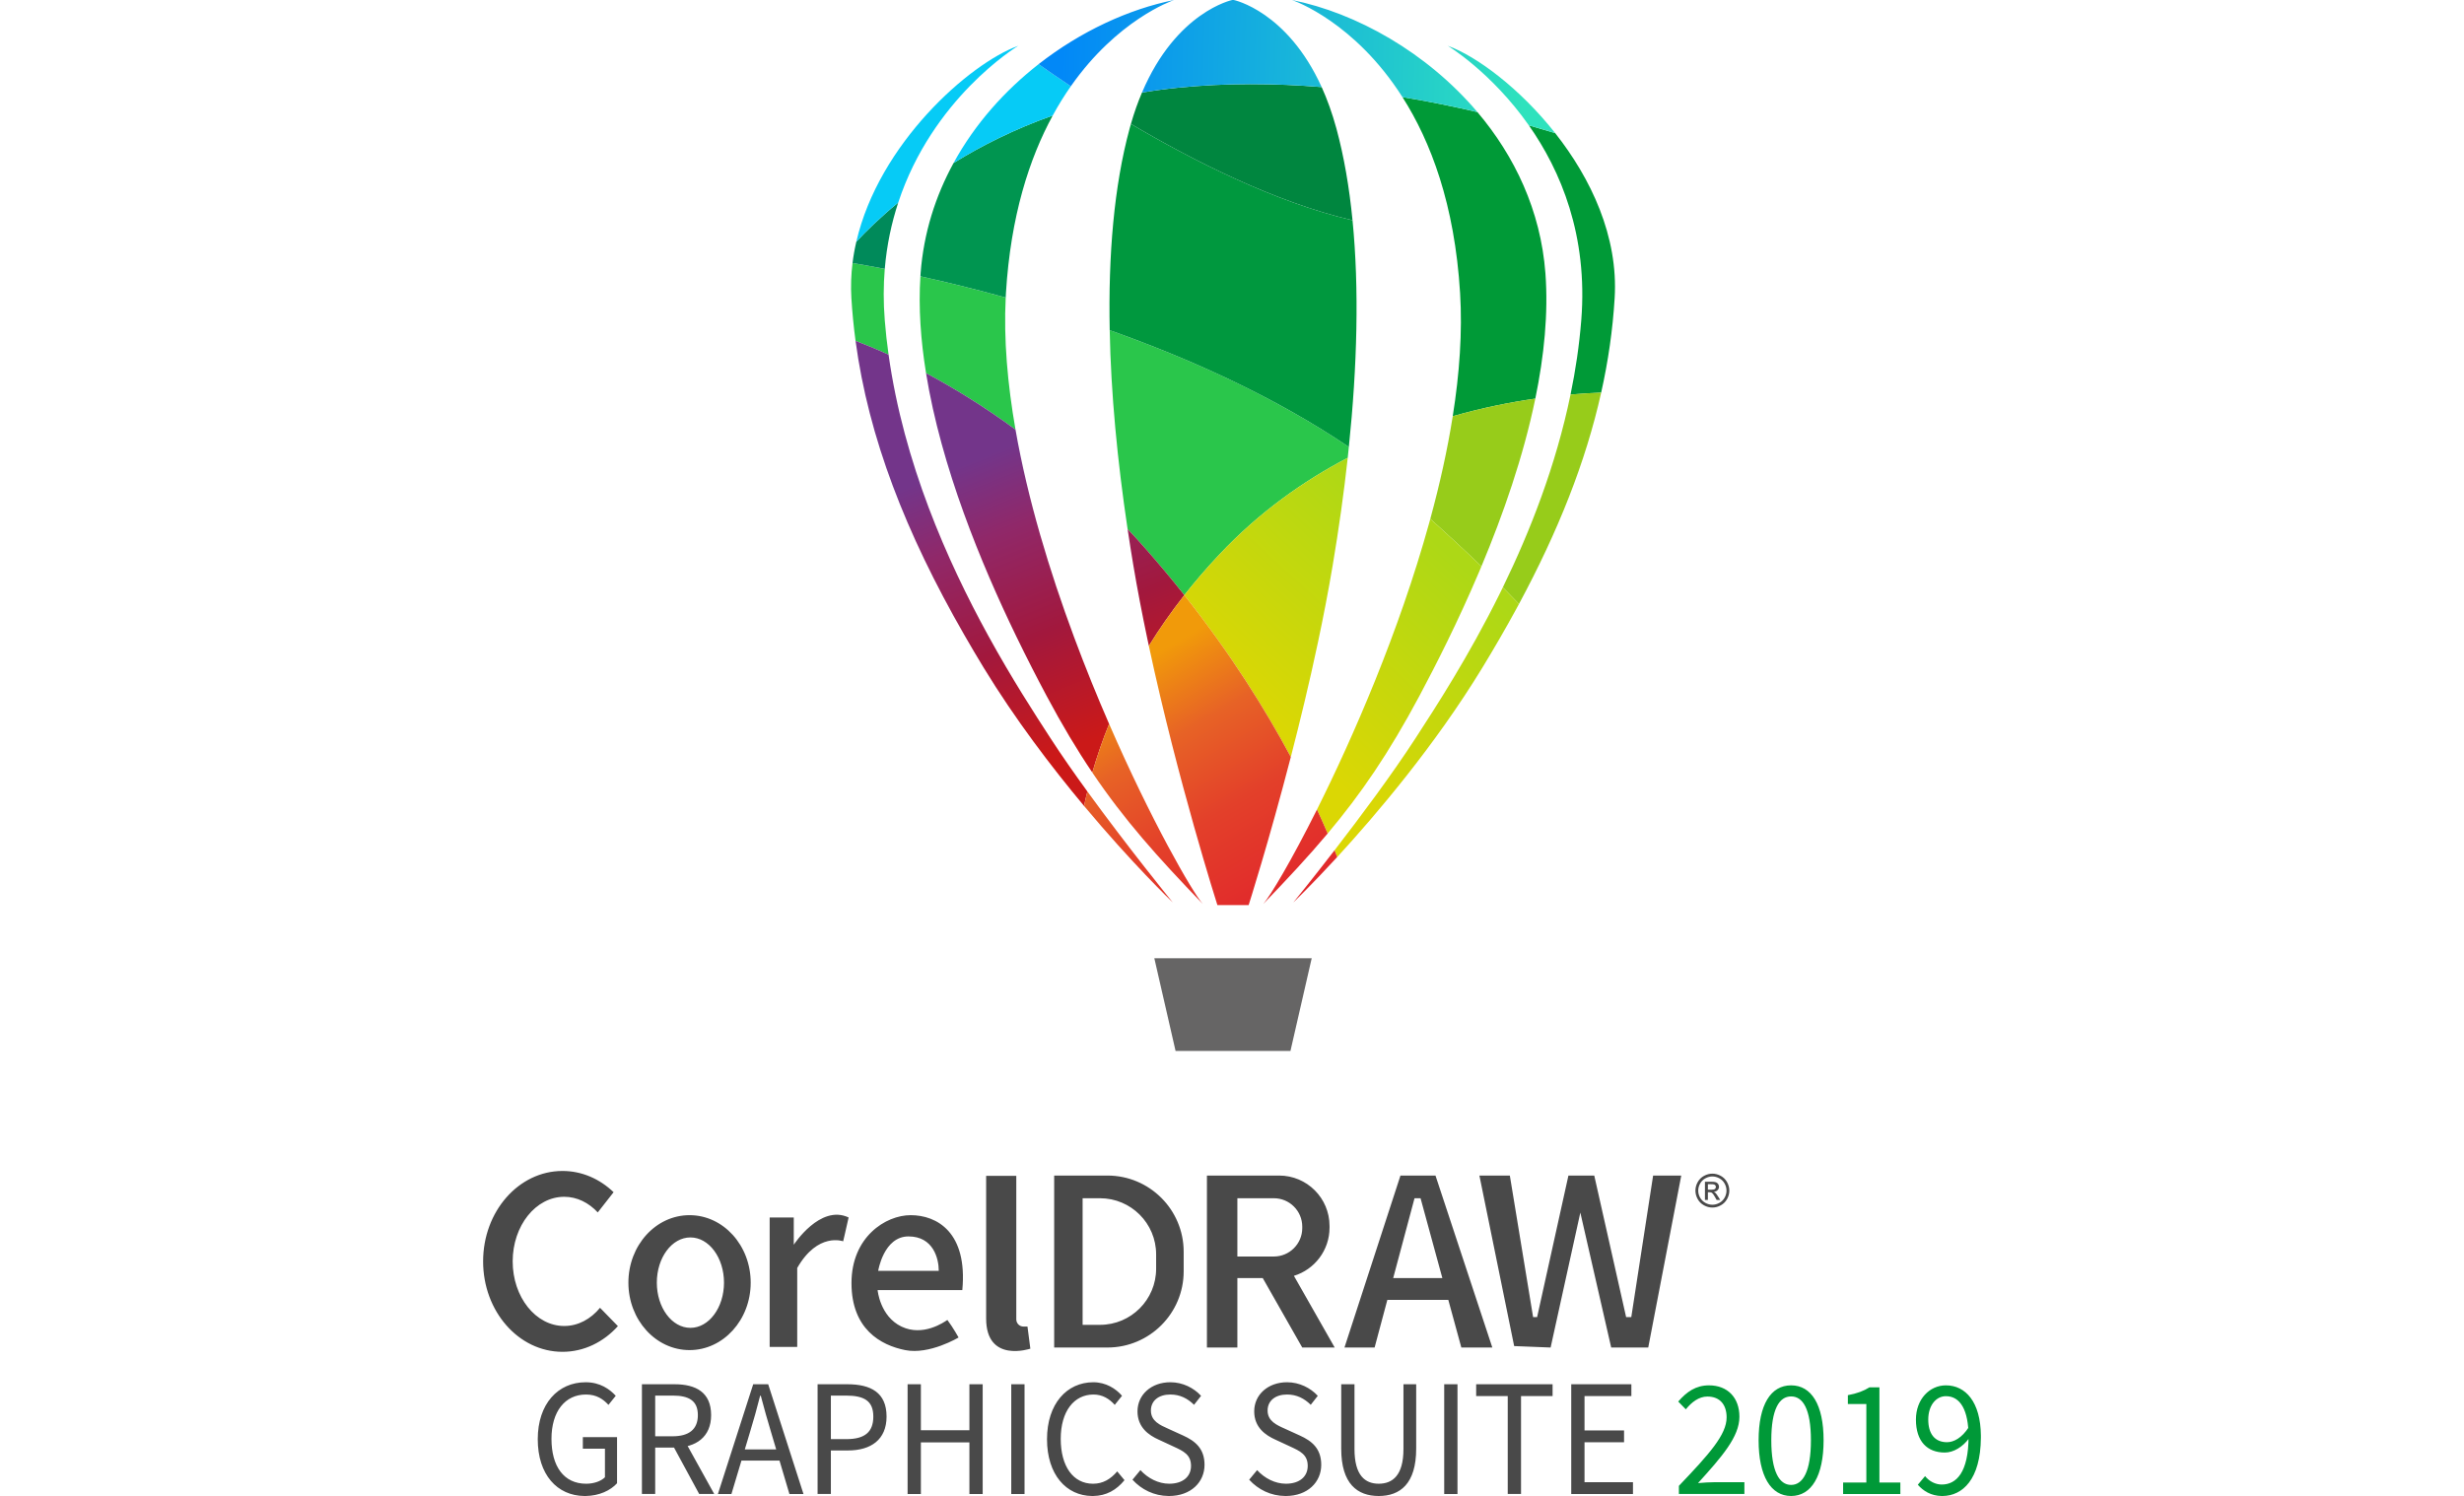 <svg width="2500" height="1518" viewBox="0 0 2500 1518" fill="none" xmlns="http://www.w3.org/2000/svg">
<path d="M901.55 359.859C888.518 353.941 877.237 349.352 868.053 345.898C866.107 331.422 864.716 316.917 863.815 302.37C863.117 290.393 863.547 278.568 864.984 266.937C872.802 268.222 883.888 270.168 897.694 272.845C896.338 289.302 896.212 306.646 897.694 324.968C898.63 336.669 899.908 348.31 901.55 359.859ZM1030.33 435.896C997.386 411.737 966.46 392.992 939.586 378.642C934.141 345.154 931.804 311.979 933.866 280.392C958.723 285.882 988.086 292.958 1020.41 301.947C1018.26 344.181 1022.24 389.609 1030.33 435.896ZM1368.56 453.517C1368.25 457.168 1367.82 460.862 1367.42 464.558C1322.42 488.056 1277.65 519.714 1237.4 562.423C1224.37 576.229 1212.51 590.073 1201.66 603.88C1189.49 588.485 1176.48 572.882 1162.69 557.209C1156.5 550.203 1150.32 543.403 1144.06 536.789C1133.71 467.51 1127.13 399.142 1125.92 335.078C1206.01 363.515 1292.48 402.097 1368.56 453.517Z" fill="#2AC64B"/>
<path d="M911.381 205.522C904.652 225.944 899.751 248.382 897.699 272.845C883.89 270.168 872.807 268.223 864.986 266.937C865.872 259.628 867.165 252.39 868.834 245.276C878.633 234.725 892.834 220.767 911.381 205.522Z" fill="#008A5A"/>
<path d="M1068.1 117.232C1044.41 160.68 1025.42 219.211 1020.64 297.353C1020.56 298.871 1020.49 300.424 1020.41 301.94C988.081 292.953 958.718 285.884 933.868 280.394C933.906 279.342 933.985 278.332 934.055 277.28C937.137 236.322 949.23 198.756 967.509 165.383C995.784 147.919 1029.27 130.96 1068.1 117.232Z" fill="#009550"/>
<path d="M1368.56 453.517C1292.48 402.097 1206.01 363.515 1125.92 335.078C1124.38 258.768 1130.32 188.606 1146.11 130.492C1146.54 128.896 1146.97 127.307 1147.44 125.746C1210.96 163.283 1293.72 205.135 1372.29 223.53C1379.13 292.799 1377.07 371.52 1368.56 453.517Z" fill="#00983E"/>
<path d="M1638.25 302.37C1636.3 334.61 1631.72 366.508 1624.56 398.399C1615.49 398.745 1605.07 399.334 1593.48 400.344C1598.58 375.762 1602.32 350.604 1604.37 324.97C1611.26 238.743 1583.4 173.044 1551.17 127.185C1560.62 129.872 1569.56 132.514 1577.92 135.084C1614.13 180.978 1642.06 239.94 1638.25 302.37ZM1557.74 404.506C1532.5 408.121 1504.02 413.761 1473.96 422.355C1480.85 379.069 1483.84 336.791 1481.42 297.348C1475.94 207.391 1451.59 143.441 1422.93 98.52C1449.88 102.956 1475.43 108.205 1499 113.728C1536.62 158.15 1563.22 213.567 1568 277.285C1571.04 317.886 1566.68 361.182 1557.74 404.506Z" fill="#009A37"/>
<path d="M1372.29 223.53C1293.72 205.135 1210.95 163.283 1147.44 125.746C1150.79 114.123 1154.55 103.538 1158.67 93.936C1170.31 91.953 1182.29 90.321 1194.62 89.071C1244.25 84.019 1293.8 84.484 1340.98 88.365C1346.54 100.663 1351.63 114.624 1355.96 130.492C1363.65 158.848 1369.02 190.079 1372.29 223.53Z" fill="#00863F"/>
<path d="M1033.08 46.479C1030.48 48.078 946.08 100.041 911.379 205.519C892.831 220.762 878.633 234.731 868.842 245.273C891.779 145.773 983.38 64.49 1033.08 46.479ZM1086.49 87.515C1080.15 96.54 1073.97 106.419 1068.09 117.237C1029.28 130.963 995.79 147.921 967.514 165.388C989.141 125.705 1019.51 91.915 1053.78 65.112C1061.91 70.906 1073.03 78.607 1086.49 87.515Z" fill="#06CBF6"/>
<path d="M1577.93 135.084C1569.56 132.514 1560.62 129.87 1551.17 127.186C1513.08 72.973 1468.9 46.438 1468.9 46.438C1498.22 57.024 1542.13 89.698 1577.93 135.084ZM1499 113.728C1475.43 108.203 1449.88 102.956 1422.93 98.521C1374.58 22.601 1313.87 1.048 1310.91 0.038C1376.02 13.07 1447.74 53.206 1499 113.728ZM1340.98 88.37C1293.8 84.477 1244.25 84.014 1194.62 89.074C1182.29 90.316 1170.31 91.948 1158.67 93.939C1193.52 11.754 1250.24 0 1250.24 0H1251.83C1251.83 0 1305.97 11.2 1340.98 88.37ZM1191.16 0.041C1188.36 1.012 1133.43 20.498 1086.48 87.518C1073.03 78.61 1061.91 70.908 1053.77 65.115C1096.59 31.663 1145.5 9.179 1191.16 0.041Z" fill="url(#paint0_linear_826_16)"/>
<path d="M1251.03 1066.42H1309.31L1330.87 972.328H1171.19L1192.75 1066.42H1251.03Z" fill="#666565"/>
<path d="M1732.84 1207.21H1736.45C1738.19 1207.21 1739.37 1206.95 1740 1206.43C1740.63 1205.91 1740.94 1205.24 1740.94 1204.38C1740.94 1203.84 1740.8 1203.34 1740.49 1202.92C1740.18 1202.48 1739.76 1202.16 1739.23 1201.94C1738.68 1201.73 1737.69 1201.63 1736.23 1201.63H1732.84V1207.21ZM1729.85 1217.62V1199.11H1736.21C1738.38 1199.11 1739.95 1199.29 1740.92 1199.63C1741.9 1199.97 1742.67 1200.57 1743.25 1201.42C1743.82 1202.27 1744.12 1203.17 1744.12 1204.13C1744.12 1205.49 1743.64 1206.66 1742.67 1207.66C1741.7 1208.67 1740.42 1209.23 1738.82 1209.35C1739.48 1209.63 1740 1209.95 1740.41 1210.33C1741.15 1211.06 1742.06 1212.28 1743.13 1214L1745.38 1217.62H1741.74L1740.1 1214.71C1738.82 1212.41 1737.77 1210.97 1736.99 1210.4C1736.43 1209.98 1735.63 1209.76 1734.59 1209.76H1732.84V1217.62H1729.85ZM1737.4 1193.76C1734.97 1193.76 1732.63 1194.38 1730.34 1195.62C1728.05 1196.86 1726.27 1198.63 1724.97 1200.93C1723.68 1203.23 1723.03 1205.63 1723.03 1208.12C1723.03 1210.59 1723.67 1212.97 1724.94 1215.24C1726.2 1217.51 1727.98 1219.29 1730.26 1220.55C1732.54 1221.82 1734.91 1222.45 1737.4 1222.45C1739.87 1222.45 1742.25 1221.82 1744.53 1220.55C1746.8 1219.29 1748.58 1217.51 1749.83 1215.24C1751.1 1212.97 1751.72 1210.59 1751.72 1208.12C1751.72 1205.63 1751.09 1203.23 1749.79 1200.93C1748.52 1198.63 1746.73 1196.86 1744.44 1195.62C1742.14 1194.38 1739.79 1193.76 1737.4 1193.76ZM1737.4 1190.91C1740.28 1190.91 1743.09 1191.65 1745.85 1193.13C1748.6 1194.62 1750.74 1196.74 1752.28 1199.5C1753.81 1202.25 1754.58 1205.13 1754.58 1208.12C1754.58 1211.08 1753.82 1213.93 1752.31 1216.67C1750.79 1219.4 1748.67 1221.52 1745.95 1223.03C1743.23 1224.54 1740.37 1225.3 1737.4 1225.3C1734.42 1225.3 1731.56 1224.54 1728.84 1223.03C1726.11 1221.52 1723.98 1219.4 1722.47 1216.67C1720.95 1213.93 1720.19 1211.08 1720.19 1208.12C1720.19 1205.13 1720.96 1202.25 1722.5 1199.5C1724.04 1196.74 1726.19 1194.62 1728.94 1193.13C1731.68 1191.65 1734.51 1190.91 1737.4 1190.91ZM1536.28 1365.87L1573.27 1367.34L1603.42 1230.42L1634.74 1367.34H1672.32L1705.82 1192.84H1677.27L1655.13 1336.45H1649.88L1617.55 1192.84H1591.34L1559.58 1336.45H1555.5L1531.9 1192.84H1501.02L1536.28 1365.87ZM1463.42 1296.84L1441.31 1215.85H1435.19L1413.55 1296.84H1463.42ZM1469.46 1318.97H1407.62L1394.69 1367.34H1364.11L1420.92 1192.84H1456.46L1514.13 1367.34H1482.68L1469.46 1318.97ZM1255.45 1274.99H1292.45C1308.37 1274.99 1321.28 1262.07 1321.28 1246.15V1244.69C1321.28 1228.76 1308.37 1215.85 1292.45 1215.85H1255.45V1274.99ZM1321.28 1367.34L1281.18 1296.84H1255.45V1367.34H1224.57V1192.84H1297.84C1326.07 1192.84 1348.96 1215.73 1348.96 1243.96V1245.71C1348.96 1268.73 1333.74 1288.19 1312.82 1294.6L1354.2 1367.34H1321.28ZM1173.02 1272.79V1287.38C1173.02 1318.83 1147.53 1344.32 1116.07 1344.32H1098.43V1215.85H1116.07C1147.53 1215.85 1173.02 1241.35 1173.02 1272.79ZM1123.63 1192.84H1069.58V1367.34H1123.63C1166.34 1367.34 1200.97 1332.71 1200.97 1289.99V1270.18C1200.97 1227.47 1166.34 1192.84 1123.63 1192.84ZM1042.49 1346.07H1038.42C1034.4 1346.07 1031.14 1342.81 1031.14 1338.79V1193.13H1000.55V1337.91C1000.55 1383.65 1045.4 1368.5 1045.4 1368.5L1042.49 1346.07ZM952.484 1289.55H891.015C891.015 1289.55 896.548 1254.6 921.745 1254.6C946.941 1254.6 952.484 1277.03 952.484 1289.55ZM863.926 1301.93C863.926 1348.69 893.639 1365.01 918.397 1369.95C943.156 1374.91 972.582 1357.14 972.582 1357.14C972.582 1357.14 966.756 1346.66 961.22 1339.37C957.721 1341.69 936.454 1356.56 914.612 1346.07C892.763 1335.58 890.433 1309.07 890.433 1309.07H976.367C981.9 1250.52 950.733 1233.04 923.93 1233.04C898.582 1233.04 863.926 1255.18 863.926 1301.93ZM855.474 1259.55C855.474 1259.55 857.804 1249.93 861.007 1235.37C832.17 1221.68 805.367 1263.04 805.367 1263.04V1235.37H780.905V1366.75H808.866V1286.64C829.84 1249.93 855.474 1259.55 855.474 1259.55ZM734.573 1301.5C734.573 1326.83 719.319 1347.38 700.496 1347.38C681.673 1347.38 666.42 1326.83 666.42 1301.5C666.42 1276.16 681.673 1255.62 700.496 1255.62C719.319 1255.62 734.573 1276.16 734.573 1301.5ZM699.621 1233.04C665.347 1233.04 637.573 1263.69 637.573 1301.5C637.573 1339.3 665.347 1369.95 699.621 1369.95C733.885 1369.95 761.669 1339.3 761.669 1301.5C761.669 1263.69 733.885 1233.04 699.621 1233.04ZM626.934 1345.63C612.422 1361.75 592.59 1371.7 570.713 1371.7C526.23 1371.7 490.173 1330.62 490.173 1279.94C490.173 1229.26 526.23 1188.18 570.713 1188.18C590.464 1188.18 608.549 1196.28 622.57 1209.74L606.494 1230.25C597.338 1220.39 585.468 1214.39 572.463 1214.39C543.581 1214.39 520.171 1243.74 520.171 1279.94C520.171 1316.14 543.581 1345.49 572.463 1345.49C586.591 1345.49 599.39 1338.44 608.797 1327.02L626.934 1345.63Z" fill="#494949"/>
<path d="M1703.42 1507.7C1734.35 1475.28 1751.84 1455.8 1751.84 1438.2C1751.84 1425.84 1745.46 1417.08 1732.32 1417.08C1723.71 1417.08 1716.31 1422.82 1710.45 1430.05L1702.75 1422.17C1711.35 1412.22 1720.63 1405.72 1733.95 1405.72C1752.97 1405.72 1764.83 1418.34 1764.83 1437.57C1764.83 1457.88 1747.12 1478.07 1722.84 1504.9C1728.41 1504.43 1734.81 1503.98 1740.14 1503.98H1769.88V1515.96H1703.42V1507.7ZM1837.37 1461.46C1837.37 1429.74 1829.23 1416.96 1817.27 1416.96C1805.31 1416.96 1797.18 1429.74 1797.18 1461.46C1797.18 1493.18 1805.31 1506.75 1817.27 1506.75C1829.23 1506.75 1837.37 1493.18 1837.37 1461.46ZM1784.3 1461.46C1784.3 1425.17 1796.72 1405.72 1817.27 1405.72C1837.82 1405.72 1850.24 1425.24 1850.24 1461.46C1850.24 1497.74 1837.82 1518 1817.27 1518C1796.72 1518 1784.3 1497.74 1784.3 1461.46ZM1870.04 1504.35H1893.61V1424.68H1874.86V1415.7C1884.24 1413.97 1891.05 1411.34 1896.75 1407.75H1906.88V1504.35H1928.12V1515.97H1870.04V1504.35ZM1945.82 1506.57L1953.2 1497.83C1957.34 1503.08 1963.69 1506.37 1970.12 1506.37C1984.96 1506.37 1997.31 1494.03 1997.31 1457.74C1997.31 1431.14 1989.1 1416.71 1974.34 1416.71C1964.25 1416.71 1956.43 1426.17 1956.43 1440.44C1956.43 1454.53 1962.74 1463.41 1975.47 1463.41C1982.15 1463.41 1990.52 1459.19 1997.6 1448.08L1998.07 1459.11C1991.6 1468.2 1981.98 1473.9 1973.26 1473.9C1955.43 1473.9 1943.92 1462.65 1943.92 1440.44C1943.92 1419.72 1957.81 1405.72 1974.3 1405.72C1994.36 1405.72 2009.48 1422.6 2009.83 1456.53V1458.95C2009.48 1501.31 1991.17 1517.8 1971 1518H1970C1959.27 1517.82 1951.37 1512.93 1945.82 1506.57Z" fill="#009938"/>
<path d="M545.612 1460.38C545.612 1424.47 566.138 1402.58 594.208 1402.58C608.882 1402.58 618.539 1409.57 624.743 1416.31L617.353 1425.53C611.989 1419.7 605.196 1415.03 594.565 1415.03C573.235 1415.03 559.535 1432.27 559.535 1460.01C559.535 1488 572.119 1505.55 594.699 1505.55C602.294 1505.55 609.596 1503.15 613.783 1499V1470.01H591.362V1458.26H626.063V1505.07C619.359 1512.42 608.012 1517.83 594.097 1518H592.997C565.298 1517.78 545.612 1496.36 545.612 1460.38ZM681.799 1465.01L692.359 1457.68L724.66 1515.96H709.397L681.799 1465.01ZM682.523 1457.4C698.998 1457.4 708.058 1450.38 708.058 1435.95C708.058 1421.31 698.998 1416.1 682.523 1416.1H664.77V1457.4H682.523ZM651.303 1404.61H684.458C706.024 1404.61 721.508 1412.75 721.508 1435.95C721.508 1458.19 706.024 1468.9 684.458 1468.9H664.77V1515.96H651.303V1404.61ZM747.233 1470.73H795.973V1482.04H747.233V1470.73ZM764.209 1404.61H779.417L815.226 1515.97H800.955L782.496 1453.77C778.693 1441.32 775.293 1429.1 771.893 1416.24H771.25C767.976 1429.16 764.583 1441.32 760.773 1453.77L742.12 1515.97H728.399L764.209 1404.61ZM858.737 1460.29C877.247 1460.29 886.074 1453.24 886.074 1437.4C886.074 1421.33 876.692 1416.1 858.094 1416.1H843.018V1460.29H858.737ZM829.541 1404.61H859.79C883.503 1404.61 899.515 1413.01 899.515 1437.4C899.515 1460.84 883.592 1471.79 860.422 1471.79H843.018V1515.96H829.541V1404.61ZM920.856 1404.61H934.334V1451.24H983.565V1404.61H997.042V1515.97H983.565V1463.61H934.334V1515.97H920.856V1404.61ZM1026.03 1404.61H1039.51V1515.97H1026.03V1404.61ZM1062.31 1460.38C1062.31 1424.47 1082.43 1402.58 1109.3 1402.58C1122.14 1402.58 1132.22 1409.14 1138.41 1416.31L1131.03 1425.53C1125.46 1419.28 1118.47 1415.03 1109.53 1415.03C1089.53 1415.03 1076.23 1432.27 1076.23 1460.01C1076.23 1488 1088.93 1505.55 1109.01 1505.55C1119.11 1505.55 1126.79 1500.91 1133.54 1493.03L1140.93 1501.93C1132.7 1511.97 1122.53 1517.82 1109.1 1518H1108.04C1081.88 1517.78 1062.31 1496.36 1062.31 1460.38ZM1149.02 1501.47L1157.08 1491.74C1164.71 1500.05 1175.28 1505.54 1186.3 1505.54C1200.19 1505.54 1208.42 1498.27 1208.42 1487.44C1208.42 1476.07 1200.76 1472.45 1190.77 1467.85L1175.56 1460.79C1165.69 1456.37 1154.12 1448.5 1154.12 1432.12C1154.12 1415.12 1168.21 1402.57 1187.45 1402.57C1200 1402.57 1211.19 1408.29 1218.62 1416.36L1211.48 1425.47C1204.99 1419.03 1197.23 1415.02 1187.45 1415.02C1175.58 1415.02 1167.72 1421.33 1167.72 1431.28C1167.72 1442.01 1176.94 1446.03 1185.24 1449.72L1200.33 1456.59C1212.57 1462.12 1222.13 1469.8 1222.13 1486.36C1222.13 1503.87 1208.42 1517.89 1186.31 1518H1185.71C1170.99 1517.9 1158.21 1511.54 1149.02 1501.47ZM1267.43 1501.47L1275.49 1491.74C1283.12 1500.05 1293.7 1505.54 1304.71 1505.54C1318.6 1505.54 1326.83 1498.27 1326.83 1487.44C1326.83 1476.07 1319.17 1472.45 1309.18 1467.85L1293.97 1460.79C1284.11 1456.37 1272.53 1448.5 1272.53 1432.12C1272.53 1415.12 1286.62 1402.57 1305.86 1402.57C1318.4 1402.57 1329.6 1408.29 1337.03 1416.36L1329.89 1425.47C1323.4 1419.03 1315.64 1415.02 1305.86 1415.02C1293.99 1415.02 1286.12 1421.33 1286.12 1431.28C1286.12 1442.01 1295.36 1446.03 1303.65 1449.72L1318.74 1456.59C1330.98 1462.12 1340.54 1469.8 1340.54 1486.36C1340.54 1503.87 1326.84 1517.89 1304.72 1518H1304.12C1289.4 1517.9 1276.61 1511.54 1267.43 1501.47ZM1360.82 1469.98V1404.6H1374.28V1470.37C1374.28 1497.13 1385.04 1505.54 1398.87 1505.54C1412.89 1505.54 1423.96 1497.13 1423.96 1470.37V1404.6H1436.88V1469.98C1436.88 1505.71 1420.47 1518 1398.87 1518C1377.25 1518 1360.82 1505.71 1360.82 1469.98ZM1465.31 1404.61H1478.78V1515.97H1465.31V1404.61ZM1529.77 1416.6H1497.74V1404.61H1575.27V1416.6H1543.25V1515.96H1529.77V1416.6ZM1594.2 1404.61H1655.21V1416.6H1607.67V1451.49H1647.78V1463.49H1607.67V1503.97H1656.84V1515.97H1594.2V1404.61Z" fill="#494949"/>
<path fill-rule="evenodd" clip-rule="evenodd" d="M1030.9 645.225C1042.11 668.412 1052.81 689.103 1062.02 706.372C1077.81 735.933 1092.83 761.048 1108.31 783.924C1112.78 768.251 1118.37 751.722 1125.34 734.602C1113.32 707.032 1101.26 677.427 1089.8 646.581C1064.87 579.571 1042.73 506.687 1030.33 435.893C997.391 411.741 966.465 392.997 939.581 378.647C954.986 473.942 995.471 572.065 1030.9 645.225Z" fill="url(#paint1_linear_826_16)"/>
<path fill-rule="evenodd" clip-rule="evenodd" d="M978.247 644.021C984.592 655.105 991.195 666.262 998.041 677.507C1030.05 729.98 1067.01 778.444 1099.91 817.803C1100.88 813.019 1102.01 808.111 1103.26 803.104C1089.95 784.817 1076.96 766.224 1065.79 748.99C1049.77 724.338 1026.59 688.594 1002.44 644.6C961.055 569.145 916.877 469.426 901.55 359.859C888.52 353.941 877.239 349.362 868.055 345.898C881.282 444.148 918.848 540.559 978.247 644.021Z" fill="url(#paint2_linear_826_16)"/>
<path fill-rule="evenodd" clip-rule="evenodd" d="M1149.85 573.35C1154.01 598.162 1158.88 623.368 1164.12 648.261C1164.63 650.634 1165.13 653 1165.64 655.373C1176.14 638.379 1188.09 621.144 1201.65 603.885C1189.08 587.984 1176.08 572.418 1162.69 557.204C1156.51 550.206 1150.32 543.405 1144.06 536.792C1145.88 548.966 1147.78 561.14 1149.85 573.35Z" fill="url(#paint3_linear_826_16)"/>
<path fill-rule="evenodd" clip-rule="evenodd" d="M1593.48 400.344C1578.66 472.335 1552.54 539.021 1524.77 596.039C1530.38 601.678 1535.87 607.303 1541.17 612.864C1580.74 539.299 1608.87 468.914 1624.56 398.396C1615.49 398.755 1605.07 399.324 1593.48 400.344ZM1473.96 422.363C1468.53 456.735 1460.69 491.735 1451.22 526.436C1467.58 541.194 1485.49 557.725 1503.07 574.689C1525.07 522.151 1545.64 463.275 1557.75 404.501C1532.5 408.126 1504.02 413.766 1473.96 422.363Z" fill="#97CC1A"/>
<path fill-rule="evenodd" clip-rule="evenodd" d="M1237.4 562.416C1224.37 576.225 1212.51 590.076 1201.65 603.885C1248.98 663.701 1284.19 720.563 1309.67 768.127C1318.93 732.353 1328.53 692.753 1337.12 652.187C1342.69 626.01 1347.82 599.483 1352.21 573.35C1358.36 536.863 1363.5 500.423 1367.42 464.561C1322.42 488.052 1277.66 519.72 1237.4 562.416ZM1524.77 596.039C1523.71 598.223 1522.64 600.391 1521.58 602.544C1490.17 665.941 1457.14 716.849 1436.27 748.99C1412.19 786.067 1379.76 829.515 1354.04 862.762C1354.98 865.216 1355.87 867.508 1356.73 869.686C1396.55 826.32 1455.91 756.426 1504.02 677.508C1516.09 657.7 1527.39 638.176 1537.91 618.878C1539.01 616.869 1540.09 614.868 1541.17 612.864C1535.87 607.303 1530.38 601.679 1524.77 596.039ZM1451.22 526.436L1449.98 530.963C1419.47 641.131 1373 747.869 1336.23 821.419C1340.24 830.165 1343.85 838.307 1347.05 845.768C1381.01 805.354 1409 764.431 1440.05 706.373C1457.1 674.406 1479.22 630.839 1500.29 581.267L1503.07 574.689C1485.49 557.725 1467.58 541.194 1451.22 526.436Z" fill="url(#paint4_linear_826_16)"/>
<path fill-rule="evenodd" clip-rule="evenodd" d="M1281.69 917.293C1306.52 891.581 1327.76 868.75 1347.05 845.767C1343.85 838.306 1340.24 830.165 1336.23 821.419C1310.18 873.542 1288.93 909.002 1281.69 917.293Z" fill="url(#paint5_linear_826_16)"/>
<path fill-rule="evenodd" clip-rule="evenodd" d="M1312.16 915.777C1313.48 914.492 1331.06 897.579 1356.73 869.686C1355.87 867.508 1354.98 865.216 1354.04 862.761C1331.06 892.527 1313.51 914.143 1312.16 915.777Z" fill="url(#paint6_linear_826_16)"/>
<path fill-rule="evenodd" clip-rule="evenodd" d="M1165.64 655.373C1194.97 792.554 1235.18 918.383 1235.18 918.383H1266.89C1266.89 918.383 1287.3 854.478 1309.67 768.127C1284.19 720.563 1248.98 663.701 1201.65 603.885C1188.09 621.144 1176.14 638.379 1165.64 655.373Z" fill="url(#paint7_linear_826_16)"/>
<path fill-rule="evenodd" clip-rule="evenodd" d="M1108.31 783.924C1140.36 831.531 1174.15 869.382 1220.37 917.293C1209.6 904.969 1167.9 832.505 1125.34 734.602C1118.37 751.722 1112.78 768.251 1108.31 783.924Z" fill="url(#paint8_linear_826_16)"/>
<path fill-rule="evenodd" clip-rule="evenodd" d="M1099.91 817.803C1148.29 875.712 1187.93 913.832 1189.94 915.778C1187.81 913.136 1144.14 859.457 1103.26 803.104C1102.01 808.111 1100.88 813.019 1099.91 817.803Z" fill="url(#paint9_linear_826_16)"/>
<defs>
<linearGradient id="paint0_linear_826_16" x1="1077.08" y1="60.715" x2="1546.93" y2="74.954" gradientUnits="userSpaceOnUse">
<stop stop-color="#0288F7"/>
<stop offset="1" stop-color="#2EE2BD"/>
</linearGradient>
<linearGradient id="paint1_linear_826_16" x1="1113.17" y1="748.995" x2="997.591" y2="463.189" gradientUnits="userSpaceOnUse">
<stop stop-color="#CB1918"/>
<stop offset="0.388" stop-color="#A2183D"/>
<stop offset="0.749" stop-color="#902869"/>
<stop offset="1" stop-color="#73358A"/>
</linearGradient>
<linearGradient id="paint2_linear_826_16" x1="1054.77" y1="772.613" x2="939.191" y2="486.804" gradientUnits="userSpaceOnUse">
<stop stop-color="#CB1918"/>
<stop offset="0.388" stop-color="#A2183D"/>
<stop offset="0.749" stop-color="#902869"/>
<stop offset="1" stop-color="#73358A"/>
</linearGradient>
<linearGradient id="paint3_linear_826_16" x1="1215.23" y1="707.723" x2="1099.65" y2="421.915" gradientUnits="userSpaceOnUse">
<stop stop-color="#CB1918"/>
<stop offset="0.388" stop-color="#A2183D"/>
<stop offset="0.749" stop-color="#902869"/>
<stop offset="1" stop-color="#73358A"/>
</linearGradient>
<linearGradient id="paint4_linear_826_16" x1="1445.05" y1="538.899" x2="1277.33" y2="722.101" gradientUnits="userSpaceOnUse">
<stop stop-color="#ADD816"/>
<stop offset="1" stop-color="#DBD704"/>
</linearGradient>
<linearGradient id="paint5_linear_826_16" x1="1325.92" y1="897.941" x2="1183.15" y2="657.171" gradientUnits="userSpaceOnUse">
<stop stop-color="#E1282B"/>
<stop offset="0.388" stop-color="#E3402A"/>
<stop offset="0.702" stop-color="#E76226"/>
<stop offset="1" stop-color="#F19A0A"/>
</linearGradient>
<linearGradient id="paint6_linear_826_16" x1="1335.04" y1="892.534" x2="1192.26" y2="651.765" gradientUnits="userSpaceOnUse">
<stop stop-color="#E1282B"/>
<stop offset="0.388" stop-color="#E3402A"/>
<stop offset="0.702" stop-color="#E76226"/>
<stop offset="1" stop-color="#F19A0A"/>
</linearGradient>
<linearGradient id="paint7_linear_826_16" x1="1310.76" y1="906.927" x2="1167.99" y2="666.158" gradientUnits="userSpaceOnUse">
<stop stop-color="#E1282B"/>
<stop offset="0.388" stop-color="#E3402A"/>
<stop offset="0.702" stop-color="#E76226"/>
<stop offset="1" stop-color="#F19A0A"/>
</linearGradient>
<linearGradient id="paint8_linear_826_16" x1="1232.06" y1="953.596" x2="1089.29" y2="712.826" gradientUnits="userSpaceOnUse">
<stop stop-color="#E1282B"/>
<stop offset="0.388" stop-color="#E3402A"/>
<stop offset="0.702" stop-color="#E76226"/>
<stop offset="1" stop-color="#F19A0A"/>
</linearGradient>
<linearGradient id="paint9_linear_826_16" x1="1205.68" y1="969.241" x2="1062.91" y2="728.469" gradientUnits="userSpaceOnUse">
<stop stop-color="#E1282B"/>
<stop offset="0.388" stop-color="#E3402A"/>
<stop offset="0.702" stop-color="#E76226"/>
<stop offset="1" stop-color="#F19A0A"/>
</linearGradient>
</defs>
</svg>
